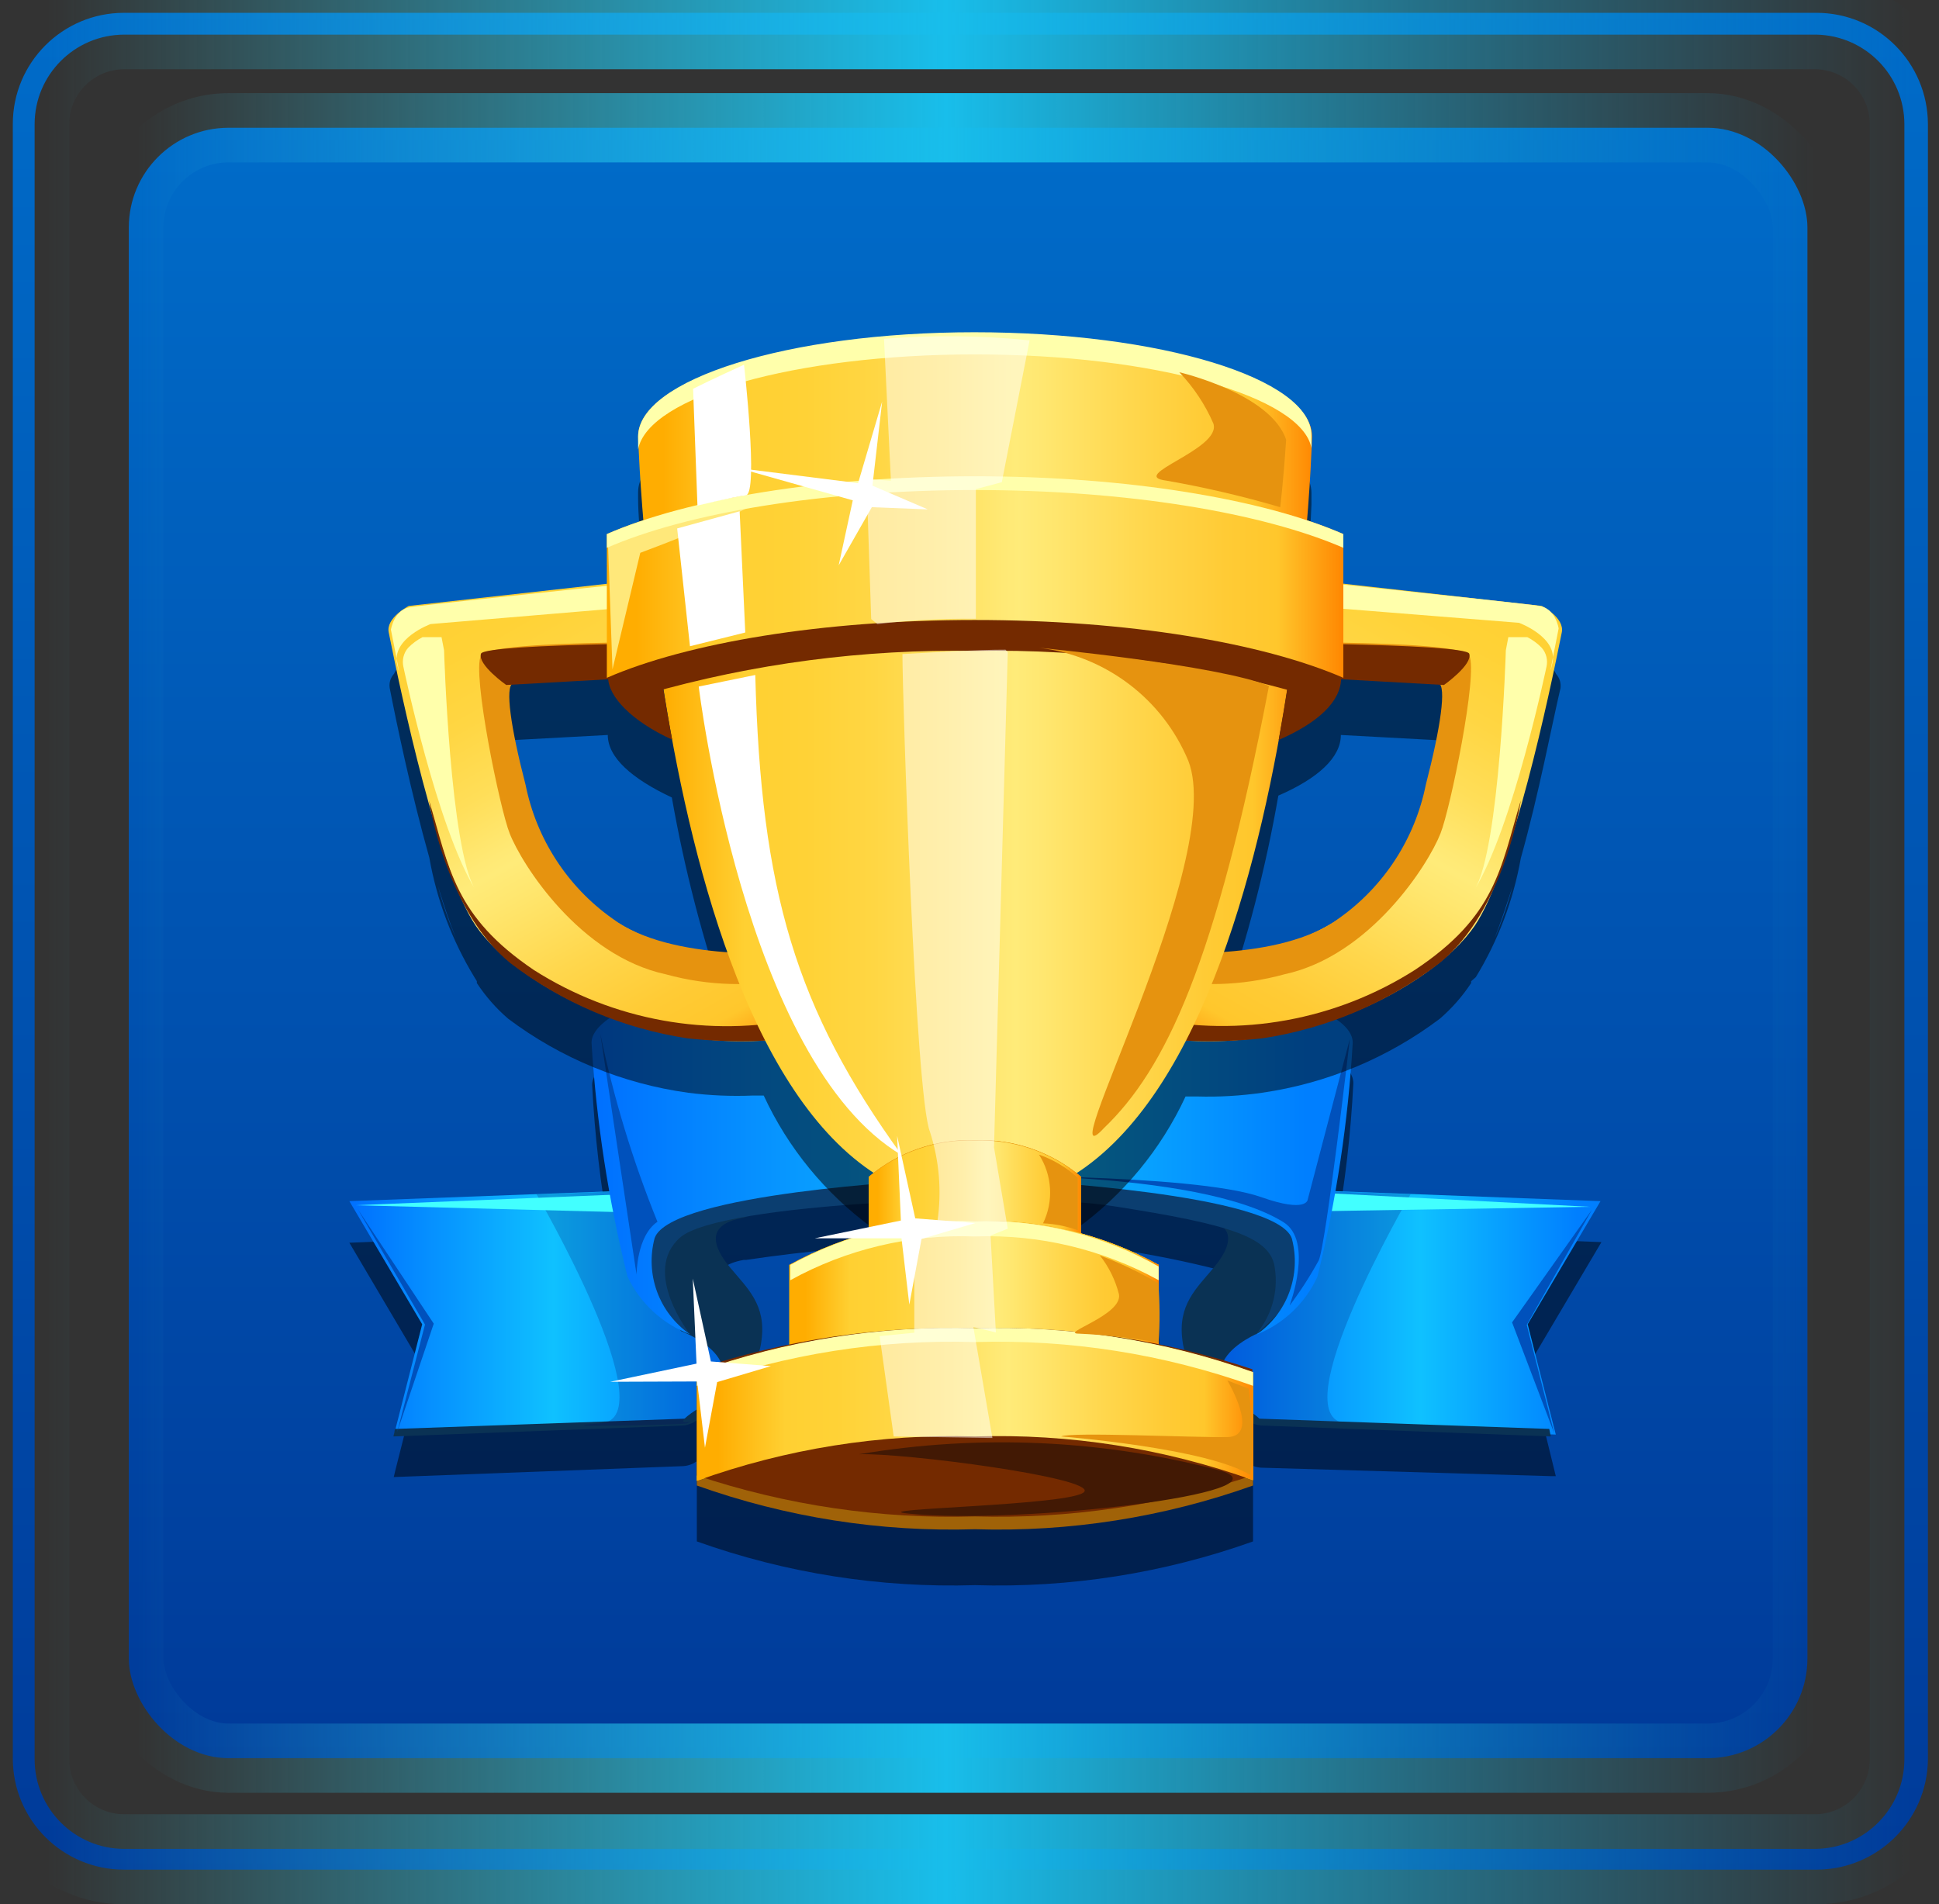 <?xml version="1.0" encoding="UTF-8"?>
<svg width="56px" height="55px" viewBox="0 0 56 55" version="1.1" xmlns="http://www.w3.org/2000/svg" xmlns:xlink="http://www.w3.org/1999/xlink">
    <rect x="0" y="0" width="56" height="55" fill="#333333" stroke="none"/>
    <!-- Generator: Sketch 51.2 (57519) - http://www.bohemiancoding.com/sketch -->
    <title>Icon 1</title>
    <desc>Created with Sketch.</desc>
    <defs>
        <linearGradient x1="50%" y1="0%" x2="50%" y2="100%" id="linearGradient-1">
            <stop stop-color="#006CC9" offset="0%"></stop>
            <stop stop-color="#003A99" offset="100%"></stop>
        </linearGradient>
        <linearGradient x1="0.954%" y1="100%" x2="100%" y2="100%" id="linearGradient-2">
            <stop stop-color="#35C9E5" stop-opacity="0" offset="0%"></stop>
            <stop stop-color="#18BEEB" offset="48.197%"></stop>
            <stop stop-color="#1898C7" stop-opacity="0" offset="100%"></stop>
        </linearGradient>
        <linearGradient x1="0%" y1="50%" x2="100.165%" y2="50%" id="linearGradient-3">
            <stop stop-color="#0071FF" offset="1%"></stop>
            <stop stop-color="#0FC1FF" offset="53%"></stop>
            <stop stop-color="#007FFF" offset="94%"></stop>
        </linearGradient>
        <linearGradient x1="-0.41%" y1="50%" x2="100.082%" y2="50%" id="linearGradient-4">
            <stop stop-color="#0071FF" offset="1%"></stop>
            <stop stop-color="#0FC1FF" offset="53%"></stop>
            <stop stop-color="#007FFF" offset="94%"></stop>
        </linearGradient>
        <linearGradient x1="0.041%" y1="49.948%" x2="100%" y2="49.948%" id="linearGradient-5">
            <stop stop-color="#0071FF" offset="1%"></stop>
            <stop stop-color="#0FC1FF" offset="53%"></stop>
            <stop stop-color="#007FFF" offset="94%"></stop>
        </linearGradient>
        <linearGradient x1="21.088%" y1="-24.993%" x2="82.871%" y2="104.016%" id="linearGradient-6">
            <stop stop-color="#FFAD01" offset="4%"></stop>
            <stop stop-color="#FFD032" offset="16%"></stop>
            <stop stop-color="#FFD236" offset="25%"></stop>
            <stop stop-color="#FFD643" offset="35%"></stop>
            <stop stop-color="#FFDE58" offset="45%"></stop>
            <stop stop-color="#FFE975" offset="54%"></stop>
            <stop stop-color="#FFEB79" offset="56%"></stop>
            <stop stop-color="#FFE770" offset="60%"></stop>
            <stop stop-color="#FFD74D" offset="73%"></stop>
            <stop stop-color="#FFCB35" offset="84%"></stop>
            <stop stop-color="#FFC72C" offset="91%"></stop>
            <stop stop-color="#FF8701" offset="100%"></stop>
        </linearGradient>
        <linearGradient x1="78.763%" y1="-24.993%" x2="17.054%" y2="103.95%" id="linearGradient-7">
            <stop stop-color="#FFAD01" offset="4%"></stop>
            <stop stop-color="#FFD032" offset="16%"></stop>
            <stop stop-color="#FFD236" offset="25%"></stop>
            <stop stop-color="#FFD643" offset="35%"></stop>
            <stop stop-color="#FFDE58" offset="45%"></stop>
            <stop stop-color="#FFE975" offset="54%"></stop>
            <stop stop-color="#FFEB79" offset="56%"></stop>
            <stop stop-color="#FFE770" offset="60%"></stop>
            <stop stop-color="#FFD74D" offset="73%"></stop>
            <stop stop-color="#FFCB35" offset="84%"></stop>
            <stop stop-color="#FFC72C" offset="91%"></stop>
            <stop stop-color="#FF8701" offset="100%"></stop>
        </linearGradient>
        <linearGradient x1="0%" y1="50.018%" x2="100%" y2="50.018%" id="linearGradient-8">
            <stop stop-color="#FFAD01" offset="4%"></stop>
            <stop stop-color="#FFD032" offset="16%"></stop>
            <stop stop-color="#FFD236" offset="25%"></stop>
            <stop stop-color="#FFD643" offset="35%"></stop>
            <stop stop-color="#FFDE58" offset="45%"></stop>
            <stop stop-color="#FFE975" offset="54%"></stop>
            <stop stop-color="#FFEB79" offset="56%"></stop>
            <stop stop-color="#FFE770" offset="60%"></stop>
            <stop stop-color="#FFD74D" offset="73%"></stop>
            <stop stop-color="#FFCB35" offset="84%"></stop>
            <stop stop-color="#FFC72C" offset="91%"></stop>
            <stop stop-color="#FF8701" offset="100%"></stop>
        </linearGradient>
        <linearGradient x1="0.147%" y1="49.918%" x2="100%" y2="49.918%" id="linearGradient-9">
            <stop stop-color="#FFAD01" offset="4%"></stop>
            <stop stop-color="#FFD032" offset="16%"></stop>
            <stop stop-color="#FFD236" offset="25%"></stop>
            <stop stop-color="#FFD643" offset="35%"></stop>
            <stop stop-color="#FFDE58" offset="45%"></stop>
            <stop stop-color="#FFE975" offset="54%"></stop>
            <stop stop-color="#FFEB79" offset="56%"></stop>
            <stop stop-color="#FFE770" offset="60%"></stop>
            <stop stop-color="#FFD74D" offset="73%"></stop>
            <stop stop-color="#FFCB35" offset="84%"></stop>
            <stop stop-color="#FFC72C" offset="91%"></stop>
            <stop stop-color="#FF8701" offset="100%"></stop>
        </linearGradient>
        <linearGradient x1="0.254%" y1="49.985%" x2="100.338%" y2="49.985%" id="linearGradient-10">
            <stop stop-color="#FFAD01" offset="4%"></stop>
            <stop stop-color="#FFD032" offset="16%"></stop>
            <stop stop-color="#FFD236" offset="25%"></stop>
            <stop stop-color="#FFD643" offset="35%"></stop>
            <stop stop-color="#FFDE58" offset="45%"></stop>
            <stop stop-color="#FFE975" offset="54%"></stop>
            <stop stop-color="#FFEB79" offset="56%"></stop>
            <stop stop-color="#FFE770" offset="60%"></stop>
            <stop stop-color="#FFD74D" offset="73%"></stop>
            <stop stop-color="#FFCB35" offset="84%"></stop>
            <stop stop-color="#FFC72C" offset="91%"></stop>
            <stop stop-color="#FF8701" offset="100%"></stop>
        </linearGradient>
        <linearGradient x1="-1.99590656e-14%" y1="50.017%" x2="100.056%" y2="50.017%" id="linearGradient-11">
            <stop stop-color="#FFAD01" offset="4%"></stop>
            <stop stop-color="#FFD032" offset="16%"></stop>
            <stop stop-color="#FFD236" offset="25%"></stop>
            <stop stop-color="#FFD643" offset="35%"></stop>
            <stop stop-color="#FFDE58" offset="45%"></stop>
            <stop stop-color="#FFE975" offset="54%"></stop>
            <stop stop-color="#FFEB79" offset="56%"></stop>
            <stop stop-color="#FFE770" offset="60%"></stop>
            <stop stop-color="#FFD74D" offset="73%"></stop>
            <stop stop-color="#FFCB35" offset="84%"></stop>
            <stop stop-color="#FFC72C" offset="91%"></stop>
            <stop stop-color="#FF8701" offset="100%"></stop>
        </linearGradient>
        <linearGradient x1="-1.50730322e-14%" y1="49.922%" x2="100%" y2="49.922%" id="linearGradient-12">
            <stop stop-color="#FFAD01" offset="4%"></stop>
            <stop stop-color="#FFD032" offset="16%"></stop>
            <stop stop-color="#FFD236" offset="25%"></stop>
            <stop stop-color="#FFD643" offset="35%"></stop>
            <stop stop-color="#FFDE58" offset="45%"></stop>
            <stop stop-color="#FFE975" offset="54%"></stop>
            <stop stop-color="#FFEB79" offset="56%"></stop>
            <stop stop-color="#FFE770" offset="60%"></stop>
            <stop stop-color="#FFD74D" offset="73%"></stop>
            <stop stop-color="#FFCB35" offset="84%"></stop>
            <stop stop-color="#FFC72C" offset="91%"></stop>
            <stop stop-color="#FF8701" offset="100%"></stop>
        </linearGradient>
    </defs>
    <g id="Symbols" stroke="none" stroke-width="1" fill="none" fill-rule="evenodd">
        <g id="Icon-1" fill-rule="nonzero">
            <g>
                <path d="M52.47,0.37 L52.474,0.37 C54.242,0.378 55.672,1.808 55.68,3.58 L55.68,50.838 C55.648,52.588 54.225,53.992 52.47,54 L3.58,54 C1.807,54 0.37,52.563 0.37,50.79 L0.37,3.58 C0.37,1.807 1.807,0.37 3.58,0.37 L52.47,0.37 Z M52.461,1 L3.583,1 C2.158,1.004 1.004,2.158 1,3.58 L1,50.817 C1.004,52.242 2.158,53.396 3.58,53.4 L52.453,53.4 C53.864,53.377 54.996,52.228 55,50.82 L55,3.583 C54.996,2.174 53.868,1.028 52.461,1 Z" id="Shape" stroke="url(#linearGradient-2)" stroke-width="2" fill="url(#linearGradient-1)"></path>
                <rect id="Rectangle-path" stroke="url(#linearGradient-2)" stroke-width="2" fill="url(#linearGradient-1)" x="3.72" y="3.69" width="48.48" height="47.09" rx="2.88"></rect>
                <g id="Group-24" transform="translate(10, 9)">
                    <path d="M34.933,33.634 L34.771,33.634 L26.414,33.39 C26.278,33.38 26.147,33.333 26.035,33.255 L25.954,33.255 C25.954,33.255 24.285,32.262 24.149,30.972 C24.014,29.952 24.546,29.483 25.052,28.878 C25.386,28.499 25.62,27.976 25.286,27.696 C24.266,27.433 23.233,27.225 22.191,27.073 C18.644,26.758 15.073,26.864 11.551,27.389 L11.479,27.389 C10.369,27.588 10.649,28.291 11.1,28.833 C11.551,29.374 12.165,29.907 12.002,30.927 C11.831,32.217 10.198,33.21 10.198,33.21 L10.116,33.21 C10.005,33.288 9.874,33.335 9.737,33.345 L1.372,33.661 L1.417,33.471 L2.184,30.439 L0.09,26.893 L5.505,26.685 L6.055,26.685 L7.599,26.631 C7.34,25.211 7.175,23.776 7.102,22.335 C7.102,21.866 7.806,21.496 8.14,21.316 C9.752,20.505 11.459,19.899 13.221,19.511 C14.177,19.276 15.134,19.069 16.109,18.924 C19.339,18.455 22.561,19.222 25.602,20.26 C26.454,20.52 27.279,20.861 28.066,21.28 C28.418,21.478 29.086,21.794 29.086,22.29 C29.013,23.731 28.848,25.166 28.589,26.586 L36.251,26.875 L34.148,30.43 L34.933,33.634 Z" id="Shape" fill="#000000" opacity="0.5"></path>
                    <path d="M9.44,25.34 L0.09,25.692 L2.193,29.248 L1.381,32.434 L9.683,32.127 C10.374,31.987 10.92,31.459 11.082,30.773 C11.175,29.962 11.025,29.142 10.649,28.418 L9.665,26.108 L9.44,25.34 Z" id="Shape" fill="url(#linearGradient-3)"></path>
                    <path d="M1.363,32.488 L9.728,32.172 C9.897,32.158 10.055,32.088 10.18,31.973 C10.369,31.784 9.819,31.973 9.819,31.973 L1.408,32.271 L1.363,32.488 Z" id="Shape" fill="#0A3254"></path>
                    <path d="M9.927,25.34 L5.496,25.494 C5.496,25.494 9.268,31.973 7.346,32.109 C5.424,32.244 9.773,32.154 9.846,32.109 C9.918,32.064 12.048,30.954 11.65,29.907 L9.927,25.34 Z" id="Shape" fill="#00005A" opacity="0.2"></path>
                    <path d="M26.875,25.34 L36.224,25.692 L34.121,29.248 L34.933,32.434 L26.631,32.127 C25.954,31.975 25.425,31.449 25.268,30.773 C25.174,29.962 25.325,29.142 25.701,28.418 L26.685,26.108 L26.875,25.34 Z" id="Shape" fill="url(#linearGradient-4)"></path>
                    <path d="M26.306,25.34 L30.737,25.494 C30.737,25.494 26.965,31.964 28.878,32.109 C30.791,32.253 26.45,32.154 26.378,32.109 C26.306,32.064 24.176,30.954 24.573,29.907 L26.306,25.34 Z" id="Shape" fill="#00005A" opacity="0.2"></path>
                    <path d="M34.789,32.488 L26.423,32.172 C26.255,32.158 26.096,32.088 25.972,31.973 C25.783,31.784 26.333,31.973 26.333,31.973 L34.744,32.271 L34.789,32.488 Z" id="Shape" fill="#0A3254"></path>
                    <polygon id="Shape" fill="#42FFFF" points="35.908 25.855 26.694 25.377 27.109 25.999"></polygon>
                    <polygon id="Shape" fill="#42FFFF" points="9.313 25.44 0.262 25.81 9.196 26.044"></polygon>
                    <path d="M9.674,29.447 C9.674,29.447 12.084,30.349 10.116,31.712 C9.214,32.307 10.189,31.991 10.189,31.991 C10.189,31.991 11.858,30.999 11.993,29.708 C12.129,28.689 11.596,28.219 11.091,27.615 C10.586,27.01 10.36,26.369 11.47,26.171 C12.372,26.008 9.214,23.337 8.654,23.797 C8.163,24.524 7.934,25.396 8.005,26.27 C8.258,27.099 8.559,27.913 8.907,28.707 C9.178,28.937 9.434,29.185 9.674,29.447 Z" id="Shape" fill="#0A3254"></path>
                    <path d="M26.469,29.447 C26.469,29.447 24.059,30.349 26.026,31.712 C26.929,32.307 25.954,31.991 25.954,31.991 C25.954,31.991 24.285,30.999 24.149,29.708 C24.014,28.689 24.546,28.219 25.052,27.615 C25.557,27.01 25.783,26.369 24.673,26.171 C23.77,26.008 26.929,23.337 27.488,23.797 C27.979,24.524 28.208,25.396 28.138,26.27 C27.885,27.099 27.583,27.913 27.236,28.707 C26.965,28.937 26.709,29.185 26.469,29.447 Z" id="Shape" fill="#0A3254"></path>
                    <path d="M9.927,29.537 C9.927,29.537 8.51,27.732 9.647,26.739 C10.784,25.747 19.312,25.386 22.155,25.837 C25.575,26.369 26.721,26.739 26.82,27.642 C26.922,28.335 26.714,29.037 26.252,29.564 C26.252,29.564 27.633,28.382 27.705,27.714 C27.777,27.046 29.068,25.774 27.145,24.727 C24.761,23.274 22.014,22.523 19.222,22.561 C15.684,22.678 12.138,22.75 10.938,23.463 C9.737,24.176 8.709,24.61 8.501,25.268 C8.3,25.959 8.215,26.679 8.248,27.398 C8.326,27.843 8.475,28.273 8.69,28.67 C8.898,28.878 9.927,29.537 9.927,29.537 Z" id="Shape" fill="#0B3E70"></path>
                    <path d="M19.439,25.097 C19.439,25.097 26.848,25.467 27.308,26.766 C27.589,27.815 27.181,28.928 26.288,29.546 C27.068,29.237 27.698,28.639 28.048,27.876 C28.595,25.659 28.936,23.397 29.068,21.117 C29.068,20.63 28.391,20.314 28.048,20.106 C27.261,19.688 26.436,19.347 25.584,19.087 C22.543,18.049 19.321,17.282 16.09,17.751 C15.116,17.895 14.159,18.103 13.203,18.338 C11.443,18.711 9.736,19.302 8.122,20.097 C7.788,20.278 7.084,20.648 7.084,21.117 C7.223,23.394 7.57,25.654 8.122,27.867 C8.483,28.638 9.131,29.237 9.927,29.537 C9.034,28.918 8.626,27.806 8.907,26.757 C9.367,25.458 16.776,25.088 16.776,25.088 L19.439,25.097 Z" id="Shape" fill="url(#linearGradient-5)"></path>
                    <path d="M27.181,19.727 C27.181,19.727 21.009,17.146 16.244,17.859 C13.397,18.276 10.627,19.109 8.023,20.332 L8.212,20.332 C8.212,20.332 13.816,18.139 17.173,18.031 C20.59,17.915 23.994,18.492 27.181,19.727 Z" id="Shape" fill="#42FFFF"></path>
                    <path d="M28.986,21 C28.986,21 28.291,26.992 28.084,27.407 C27.836,27.86 27.556,28.295 27.245,28.707 C27.245,28.707 27.949,26.839 27.064,26.297 C24.546,24.736 17.462,24.952 17.462,24.952 C17.462,24.952 24.447,24.88 26.423,25.575 C27.75,26.044 27.768,25.647 27.768,25.647 L28.986,21 Z" id="Shape" fill="#0051BC"></path>
                    <path d="M7.337,20.855 L8.384,27.813 C8.384,27.813 8.384,26.694 8.988,26.288 C8.275,24.531 7.723,22.712 7.337,20.855 Z" id="Shape" fill="#0051BC"></path>
                    <polygon id="Shape" fill="#0051BC" points="35.98 25.936 33.67 29.194 34.888 32.398 34.094 29.266"></polygon>
                    <polygon id="Shape" fill="#0051BC" points="0.334 25.927 2.274 29.257 1.471 32.361 2.527 29.23"></polygon>
                    <path d="M32.623,19.222 C33.267,18.167 33.707,17.001 33.923,15.784 C34.446,13.925 34.825,11.903 35.069,10.874 C35.088,10.727 35.042,10.578 34.942,10.468 C34.858,10.277 34.687,10.139 34.482,10.098 C34.32,10.098 33.11,9.936 31.621,9.773 L28.797,9.458 L28.797,8.023 C28.481,7.887 28.129,7.752 27.75,7.626 C27.822,6.723 27.858,5.983 27.876,5.577 C27.876,5.577 27.876,5.496 27.876,5.46 L27.876,5.415 C27.876,5.415 27.876,5.415 27.876,5.36 L27.876,5.243 C27.876,3.601 23.518,2.265 18.139,2.265 C12.76,2.265 8.429,3.61 8.429,5.216 C8.429,5.216 8.429,5.216 8.429,5.216 L8.429,5.415 C8.429,5.415 8.429,5.415 8.429,5.415 C8.429,5.776 8.483,6.552 8.573,7.617 C8.194,7.743 7.842,7.878 7.526,8.014 L7.526,9.449 L4.702,9.764 C3.204,9.927 1.994,10.053 1.832,10.089 C1.631,10.133 1.463,10.271 1.381,10.459 C1.28,10.569 1.233,10.718 1.254,10.865 C1.453,11.894 1.877,13.916 2.4,15.775 C2.615,16.995 3.056,18.164 3.7,19.222 L3.772,19.339 L3.772,19.393 C4.024,19.776 4.328,20.122 4.675,20.422 C6.197,21.566 7.986,22.302 9.873,22.561 C10.492,22.641 11.117,22.668 11.741,22.642 L12.057,22.642 C12.759,24.16 13.837,25.474 15.188,26.46 L15.044,26.577 L15.044,28.03 L13.537,28.373 L14.547,28.373 C13.943,28.547 13.366,28.805 12.833,29.14 L12.833,31.423 C11.908,31.578 11.001,31.826 10.125,32.163 L10.125,35.52 C12.7,36.439 15.424,36.867 18.157,36.783 C20.89,36.867 23.614,36.439 26.189,35.52 L26.189,32.154 C25.313,31.817 24.406,31.569 23.481,31.414 L23.481,29.131 C22.782,28.706 22.016,28.401 21.216,28.228 L21.216,26.604 L21.081,26.496 C22.445,25.512 23.532,24.195 24.24,22.669 L24.573,22.669 C25.201,22.687 25.829,22.651 26.45,22.561 C28.315,22.292 30.081,21.556 31.585,20.422 C31.932,20.122 32.236,19.776 32.488,19.393 L32.488,19.339 L32.623,19.222 Z M33.165,18.103 C33.336,17.661 33.508,17.146 33.679,16.614 C33.545,17.122 33.373,17.62 33.165,18.103 Z M7.635,19.123 C6.341,18.203 5.447,16.825 5.135,15.269 C4.738,13.735 4.566,12.625 4.72,12.381 L7.553,12.228 C7.553,12.878 8.248,13.491 9.403,14.033 C9.769,16.111 10.3,18.158 10.992,20.151 C9.8,20.117 8.641,19.762 7.635,19.123 Z M31.179,15.269 C30.867,16.825 29.973,18.203 28.68,19.123 C27.674,19.741 26.521,20.078 25.34,20.097 C26.03,18.104 26.558,16.057 26.92,13.979 C28.066,13.482 28.725,12.878 28.725,12.228 L31.558,12.381 C31.757,12.634 31.585,13.726 31.188,15.269 L31.179,15.269 Z M2.653,16.605 C2.816,17.137 2.987,17.652 3.168,18.094 C2.959,17.611 2.787,17.113 2.653,16.605 Z" id="Shape" fill="#000000" opacity="0.5"></path>
                    <path d="M11.091,7.463 L1.805,8.501 C1.805,8.501 1.137,8.844 1.227,9.268 C1.588,11.073 2.653,16.118 3.736,17.733 C4.972,19.538 9.079,21.713 13.284,20.9 L12.788,18.283 C10.628,18.925 8.291,18.34 6.687,16.758 C5.099,15.17 4.738,12.246 4.539,10.91 C4.44,10.261 10.992,10.441 10.992,10.441 L11.091,7.463 Z" id="Shape" fill="url(#linearGradient-6)"></path>
                    <path d="M11.154,9.566 C11.154,9.566 4.151,9.43 3.89,9.936 C3.628,10.441 4.44,14.376 4.72,15.071 C5.072,15.973 6.75,18.608 9.232,19.141 C10.46,19.479 11.751,19.513 12.995,19.24 L12.896,18.509 C12.896,18.509 9.376,18.807 7.68,17.525 C6.387,16.606 5.493,15.228 5.18,13.672 C4.747,12.002 4.584,10.838 4.81,10.739 C6.073,10.17 11.127,10.459 11.127,10.459 L11.154,9.566 Z" id="Shape" fill="#E6930F"></path>
                    <path d="M11.037,8.302 L2.437,9.024 C2.437,9.024 1.3,9.44 1.471,10.189 C1.642,10.938 1.29,9.187 1.29,9.187 C1.29,9.187 1.372,8.618 1.841,8.537 C2.31,8.456 11.208,7.535 11.208,7.535 L11.037,8.302 Z" id="Shape" fill="#FFFFAB"></path>
                    <path d="M11.109,9.566 C11.109,9.566 3.989,9.566 3.89,9.882 C3.79,10.198 4.62,10.784 4.62,10.784 L10.938,10.432 L11.109,9.566 Z" id="Shape" fill="#742A00"></path>
                    <path d="M2.391,14.114 C2.391,14.114 2.852,17.282 4.738,18.816 C6.235,19.962 7.999,20.71 9.864,20.991 C11.017,21.116 12.181,21.098 13.329,20.937 L13.14,20.413 C10.481,20.977 7.707,20.475 5.415,19.014 C3.122,17.462 2.978,16.09 2.391,14.114 Z" id="Shape" fill="#742A00"></path>
                    <path d="M2.825,9.782 C2.825,9.782 2.996,15.522 3.727,16.695 C2.617,14.89 1.651,10.261 1.651,10.261 C1.606,10.066 1.656,9.861 1.787,9.71 C1.908,9.586 2.048,9.483 2.202,9.403 L2.752,9.403 L2.825,9.782 Z" id="Shape" fill="#FFFFAB"></path>
                    <path d="M25.268,7.463 L34.527,8.501 C34.527,8.501 35.195,8.844 35.105,9.268 C34.744,11.073 33.679,16.118 32.596,17.733 C31.36,19.538 27.254,21.713 23.048,20.9 L23.545,18.283 C25.704,18.925 28.041,18.34 29.645,16.758 C31.242,15.17 31.594,12.246 31.793,10.91 C31.892,10.261 25.34,10.441 25.34,10.441 L25.268,7.463 Z" id="Shape" fill="url(#linearGradient-7)"></path>
                    <path d="M25.169,9.566 C25.169,9.566 32.172,9.43 32.434,9.936 C32.695,10.441 31.883,14.376 31.603,15.071 C31.251,15.973 29.573,18.608 27.091,19.141 C25.863,19.479 24.572,19.513 23.328,19.24 L23.463,18.5 C23.463,18.5 26.983,18.798 28.68,17.516 C29.973,16.597 30.867,15.219 31.179,13.663 C31.612,11.993 31.775,10.829 31.549,10.73 C30.286,10.161 25.232,10.45 25.232,10.45 L25.169,9.566 Z" id="Shape" fill="#E6930F"></path>
                    <path d="M25.268,8.302 L33.869,8.988 C33.869,8.988 35.006,9.403 34.834,10.152 C34.663,10.901 35.015,9.151 35.015,9.151 C35.015,9.151 34.933,8.582 34.464,8.501 C33.995,8.42 25.097,7.499 25.097,7.499 L25.268,8.302 Z" id="Shape" fill="#FFFFAB"></path>
                    <path d="M25.214,9.566 C25.214,9.566 32.334,9.566 32.434,9.882 C32.533,10.198 31.703,10.784 31.703,10.784 L25.386,10.432 L25.214,9.566 Z" id="Shape" fill="#742A00"></path>
                    <path d="M33.923,14.114 C33.923,14.114 33.462,17.282 31.576,18.816 C30.079,19.962 28.315,20.71 26.45,20.991 C25.298,21.116 24.134,21.098 22.985,20.937 L23.175,20.413 C25.822,20.968 28.581,20.466 30.863,19.014 C33.201,17.462 33.336,16.09 33.923,14.114 Z" id="Shape" fill="#742A00"></path>
                    <path d="M33.49,9.782 C33.49,9.782 33.318,15.522 32.587,16.695 C33.697,14.89 34.663,10.261 34.663,10.261 C34.709,10.066 34.658,9.861 34.527,9.71 C34.407,9.586 34.266,9.482 34.112,9.403 L33.562,9.403 L33.49,9.782 Z" id="Shape" fill="#FFFFAB"></path>
                    <path d="M18.157,25.765 C9.097,25.765 8.429,3.61 8.429,3.61 C8.429,1.967 12.788,0.632 18.166,0.632 C23.545,0.632 27.894,1.967 27.894,3.61 C27.894,3.61 27.299,25.765 18.157,25.765 Z" id="Shape" fill="url(#linearGradient-8)"></path>
                    <path d="M18.157,1.236 C23.355,1.236 27.606,2.455 27.876,3.944 C27.876,3.7 27.876,3.574 27.876,3.574 C27.876,1.931 23.518,0.596 18.139,0.596 C12.76,0.596 8.429,1.967 8.429,3.61 C8.429,3.61 8.429,3.736 8.429,3.98 C8.718,2.446 12.968,1.236 18.157,1.236 Z" id="Shape" fill="#FFFFAB"></path>
                    <path d="M18.157,29.365 C15.424,29.28 12.7,29.709 10.125,30.629 L10.125,33.905 C12.7,34.823 15.424,35.252 18.157,35.168 C20.89,35.252 23.614,34.824 26.189,33.905 L26.189,30.638 C23.615,29.715 20.89,29.283 18.157,29.365 Z" id="Shape" fill="#A06208"></path>
                    <path d="M18.157,23.933 C17.039,23.892 15.945,24.268 15.089,24.989 L15.089,27.696 C15.944,28.419 17.038,28.799 18.157,28.761 C19.277,28.799 20.37,28.419 21.225,27.696 L21.225,24.989 C20.369,24.268 19.275,23.892 18.157,23.933 Z" id="Shape" fill="#E6930F"></path>
                    <path d="M18.157,26.568 C19.277,26.53 20.37,26.909 21.225,27.633 L21.225,24.998 C20.369,24.277 19.275,23.901 18.157,23.942 C17.039,23.901 15.945,24.277 15.089,24.998 L15.089,27.633 C15.944,26.909 17.038,26.53 18.157,26.568 Z" id="Shape" fill="#FFD00A"></path>
                    <path d="M18.157,23.933 C17.039,23.892 15.945,24.268 15.089,24.989 L15.089,27.696 C15.944,28.419 17.038,28.799 18.157,28.761 C19.277,28.799 20.37,28.419 21.225,27.696 L21.225,24.989 C20.369,24.268 19.275,23.892 18.157,23.933 Z" id="Shape" fill="#E6930F"></path>
                    <path d="M18.157,26.568 C19.277,26.53 20.37,26.909 21.225,27.633 L21.225,24.998 C20.369,24.277 19.275,23.901 18.157,23.942 C17.039,23.901 15.945,24.277 15.089,24.998 L15.089,27.633 C15.944,26.909 17.038,26.53 18.157,26.568 Z" id="Shape" fill="url(#linearGradient-9)"></path>
                    <path d="M18.157,26.27 C16.297,26.198 14.453,26.635 12.824,27.533 L12.824,30.809 C14.454,31.707 16.298,32.144 18.157,32.073 C20.008,32.139 21.841,31.702 23.463,30.809 L23.463,27.533 C21.842,26.64 20.008,26.203 18.157,26.27 Z" id="Shape" fill="#E6930F"></path>
                    <path d="M18.157,29.401 C20.009,29.34 21.843,29.783 23.463,30.683 L23.463,27.533 C21.834,26.635 19.99,26.198 18.13,26.27 C16.27,26.198 14.426,26.635 12.797,27.533 L12.797,30.683 C14.432,29.773 16.287,29.33 18.157,29.401 Z" id="Shape" fill="#FFD00A"></path>
                    <path d="M18.157,26.27 C16.297,26.198 14.453,26.635 12.824,27.533 L12.824,30.809 C14.454,31.707 16.298,32.144 18.157,32.073 C20.008,32.139 21.841,31.702 23.463,30.809 L23.463,27.533 C21.842,26.64 20.008,26.203 18.157,26.27 Z" id="Shape" fill="#E6930F"></path>
                    <path d="M18.157,29.401 C20.009,29.34 21.843,29.783 23.463,30.683 L23.463,27.533 C21.834,26.635 19.99,26.198 18.13,26.27 C16.27,26.198 14.426,26.635 12.797,27.533 L12.797,30.683 C14.432,29.773 16.287,29.33 18.157,29.401 Z" id="Shape" fill="url(#linearGradient-10)"></path>
                    <path d="M18.157,26.27 C16.297,26.198 14.453,26.635 12.824,27.533 L12.824,27.976 C14.453,27.077 16.297,26.64 18.157,26.712 C20.008,26.645 21.842,27.082 23.463,27.976 L23.463,27.579 C21.846,26.669 20.012,26.217 18.157,26.27 Z" id="Shape" fill="#FFFFAB"></path>
                    <path d="M18.157,32.488 C20.89,32.403 23.614,32.831 26.189,33.751 L26.189,30.638 C23.614,29.718 20.89,29.289 18.157,29.374 C15.424,29.289 12.7,29.718 10.125,30.638 L10.125,33.769 C12.699,32.843 15.423,32.409 18.157,32.488 Z" id="Shape" fill="#FFD00A"></path>
                    <path d="M18.157,29.365 C15.431,29.285 12.712,29.685 10.125,30.548 L10.125,33.616 C12.712,34.478 15.431,34.879 18.157,34.798 C20.877,34.876 23.589,34.476 26.171,33.616 L26.171,30.548 C23.589,29.687 20.877,29.287 18.157,29.365 Z" id="Shape" fill="#742A00"></path>
                    <path d="M18.157,32.488 C20.89,32.403 23.614,32.831 26.189,33.751 L26.189,30.638 C23.614,29.718 20.89,29.289 18.157,29.374 C15.424,29.289 12.7,29.718 10.125,30.638 L10.125,33.769 C12.699,32.843 15.423,32.409 18.157,32.488 Z" id="Shape" fill="url(#linearGradient-11)"></path>
                    <path d="M18.157,29.365 C15.424,29.28 12.7,29.709 10.125,30.629 L10.125,31.026 C12.7,30.106 15.424,29.678 18.157,29.762 C20.89,29.678 23.614,30.106 26.189,31.026 L26.189,30.629 C23.614,29.709 20.89,29.28 18.157,29.365 Z" id="Shape" fill="#FFFFAB"></path>
                    <path d="M8.898,9.024 C8.05,9.476 7.562,9.999 7.562,10.559 C7.562,11.118 8.248,11.831 9.412,12.363 C9.196,11.226 9.024,10.098 8.898,9.024 Z" id="Shape" fill="#742A00"></path>
                    <path d="M27.434,9.07 C27.308,10.098 27.136,11.217 26.929,12.372 C28.084,11.867 28.734,11.253 28.734,10.568 C28.734,9.882 28.282,9.521 27.434,9.07 Z" id="Shape" fill="#742A00"></path>
                    <path d="M18.157,9.8 C21.42,9.738 24.674,10.177 27.804,11.1 C28.156,11.217 28.797,7.328 28.797,7.328 C26.478,6.317 22.561,5.658 18.157,5.658 C13.753,5.658 9.846,6.317 7.526,7.328 C7.526,7.328 8.257,11.181 8.672,11.046 C11.755,10.163 14.951,9.743 18.157,9.8 Z" id="Shape" fill="#742A00"></path>
                    <path d="M18.157,8.907 C22.579,8.907 26.469,9.566 28.797,10.577 L28.797,6.425 C26.478,5.415 22.561,4.756 18.157,4.756 C13.753,4.756 9.846,5.415 7.526,6.425 L7.526,10.577 C9.846,9.566 13.744,8.907 18.157,8.907 Z" id="Shape" fill="url(#linearGradient-12)"></path>
                    <path d="M7.689,10.333 L7.553,6.534 C8.843,6.061 10.171,5.705 11.524,5.469 C12.788,5.37 8.492,6.967 8.492,6.967 L7.689,10.333 Z" id="Shape" fill="#FFE87A"></path>
                    <path d="M18.157,4.756 C13.744,4.756 9.846,5.415 7.526,6.425 L7.526,6.822 C9.846,5.812 13.744,5.153 18.157,5.153 C22.57,5.153 26.469,5.812 28.797,6.822 L28.797,6.425 C26.478,5.415 22.561,4.756 18.157,4.756 Z" id="Shape" fill="#FFFFAB"></path>
                    <path d="M20.016,9.71 C20.016,9.71 25.187,10.207 26.649,10.811 C25.115,18.843 23.653,21.884 21.884,23.581 C20.215,25.386 25.44,15.847 24.321,12.977 C23.58,11.192 21.935,9.943 20.016,9.71 Z" id="Shape" fill="#E6930F"></path>
                    <path d="M24.059,1.751 C24.059,1.751 26.703,2.364 27.145,3.7 C27.064,4.936 26.974,5.649 26.974,5.649 C25.894,5.332 24.798,5.076 23.689,4.882 C22.525,4.738 25.295,3.98 25.043,3.231 C24.805,2.683 24.472,2.182 24.059,1.751 Z" id="Shape" fill="#E6930F"></path>
                    <path d="M21.126,25.016 L21.126,26.532 C20.804,26.415 20.466,26.348 20.124,26.333 C20.434,25.696 20.39,24.944 20.007,24.348 C20.421,24.493 20.802,24.72 21.126,25.016 Z" id="Shape" fill="#E6930F"></path>
                    <path d="M23.463,29.78 C22.703,29.642 21.934,29.554 21.162,29.519 C20.576,29.519 22.426,28.986 22.317,28.382 C22.214,27.974 22.026,27.593 21.767,27.263 C22.353,27.478 22.918,27.747 23.454,28.066 C23.498,28.636 23.501,29.209 23.463,29.78 Z" id="Shape" fill="#E6930F"></path>
                    <path d="M20.648,32.488 C20.648,32.488 24.88,32.822 26.117,33.607 C26.189,32.774 26.171,31.936 26.062,31.107 L25.449,30.872 C25.449,30.872 26.414,32.488 25.449,32.506 C24.483,32.524 20.91,32.352 20.648,32.488 Z" id="Shape" fill="#E6930F"></path>
                    <path d="M11.813,10.495 L10.18,10.829 C10.18,10.829 11.479,21.659 16.045,24.366 C12.977,20.133 11.975,16.731 11.813,10.495 Z" id="Shape" fill="#FFFFFF"></path>
                    <path d="M15.161,8.88 L15.341,9.024 C16.285,8.912 17.234,8.861 18.184,8.871 L18.184,5.126 L18.933,4.927 L19.736,0.83 C18.339,0.688 16.931,0.673 15.531,0.785 L15.73,4.882 L15.026,4.837 L15.161,8.88 Z" id="Shape" fill="#FFFFFF" opacity="0.5"></path>
                    <path d="M19.041,9.764 C18.22,9.764 17.056,9.837 16.063,9.891 C16.063,11.091 16.433,22.642 16.858,23.689 C17.127,24.521 17.201,25.404 17.074,26.27 L16.406,26.387 L16.406,29.492 L15.405,29.591 L15.811,32.488 L18.662,32.533 L18.112,29.329 L18.762,29.483 L18.608,26.685 L19.105,26.487 L18.708,24.14 L19.105,9.837 L19.041,9.764 Z" id="Shape" fill="#FFFFFF" opacity="0.5"></path>
                    <polygon id="Shape" fill="#FFFFFF" points="9.557 6.263 9.927 9.665 11.524 9.268 11.362 5.767"></polygon>
                    <path d="M10.017,2.229 L10.143,5.604 C10.143,5.604 11.172,5.351 11.542,5.306 C11.912,5.261 11.488,1.534 11.488,1.534 C11.488,1.534 10.495,1.985 10.017,2.229 Z" id="Shape" fill="#FFFFFF"></path>
                    <polygon id="Shape" fill="#FFFFFF" points="15.477 2.599 14.782 4.954 11.335 4.521 14.629 5.451 14.222 7.328 15.179 5.649 16.794 5.712 15.197 5.027"></polygon>
                    <polygon id="Shape" fill="#FFFFFF" points="15.91 23.806 16.018 26.252 13.528 26.766 16.036 26.766 16.262 28.68 16.614 26.784 18.166 26.324 16.433 26.189"></polygon>
                    <polygon id="Shape" fill="#FFFFFF" points="10.008 27.93 10.116 30.385 7.626 30.909 10.134 30.9 10.36 32.813 10.712 30.918 12.264 30.457 10.531 30.322"></polygon>
                    <path d="M14.809,33.002 C18.29,32.416 21.856,32.579 25.268,33.48 C27.317,34.112 19.466,35.042 16.244,34.717 C14.791,34.572 21.018,34.491 21.316,34.085 C21.613,33.679 16.109,32.957 14.809,33.002 Z" id="Shape" fill="#421904"></path>
                </g>
            </g>
        </g>
    </g>
</svg>